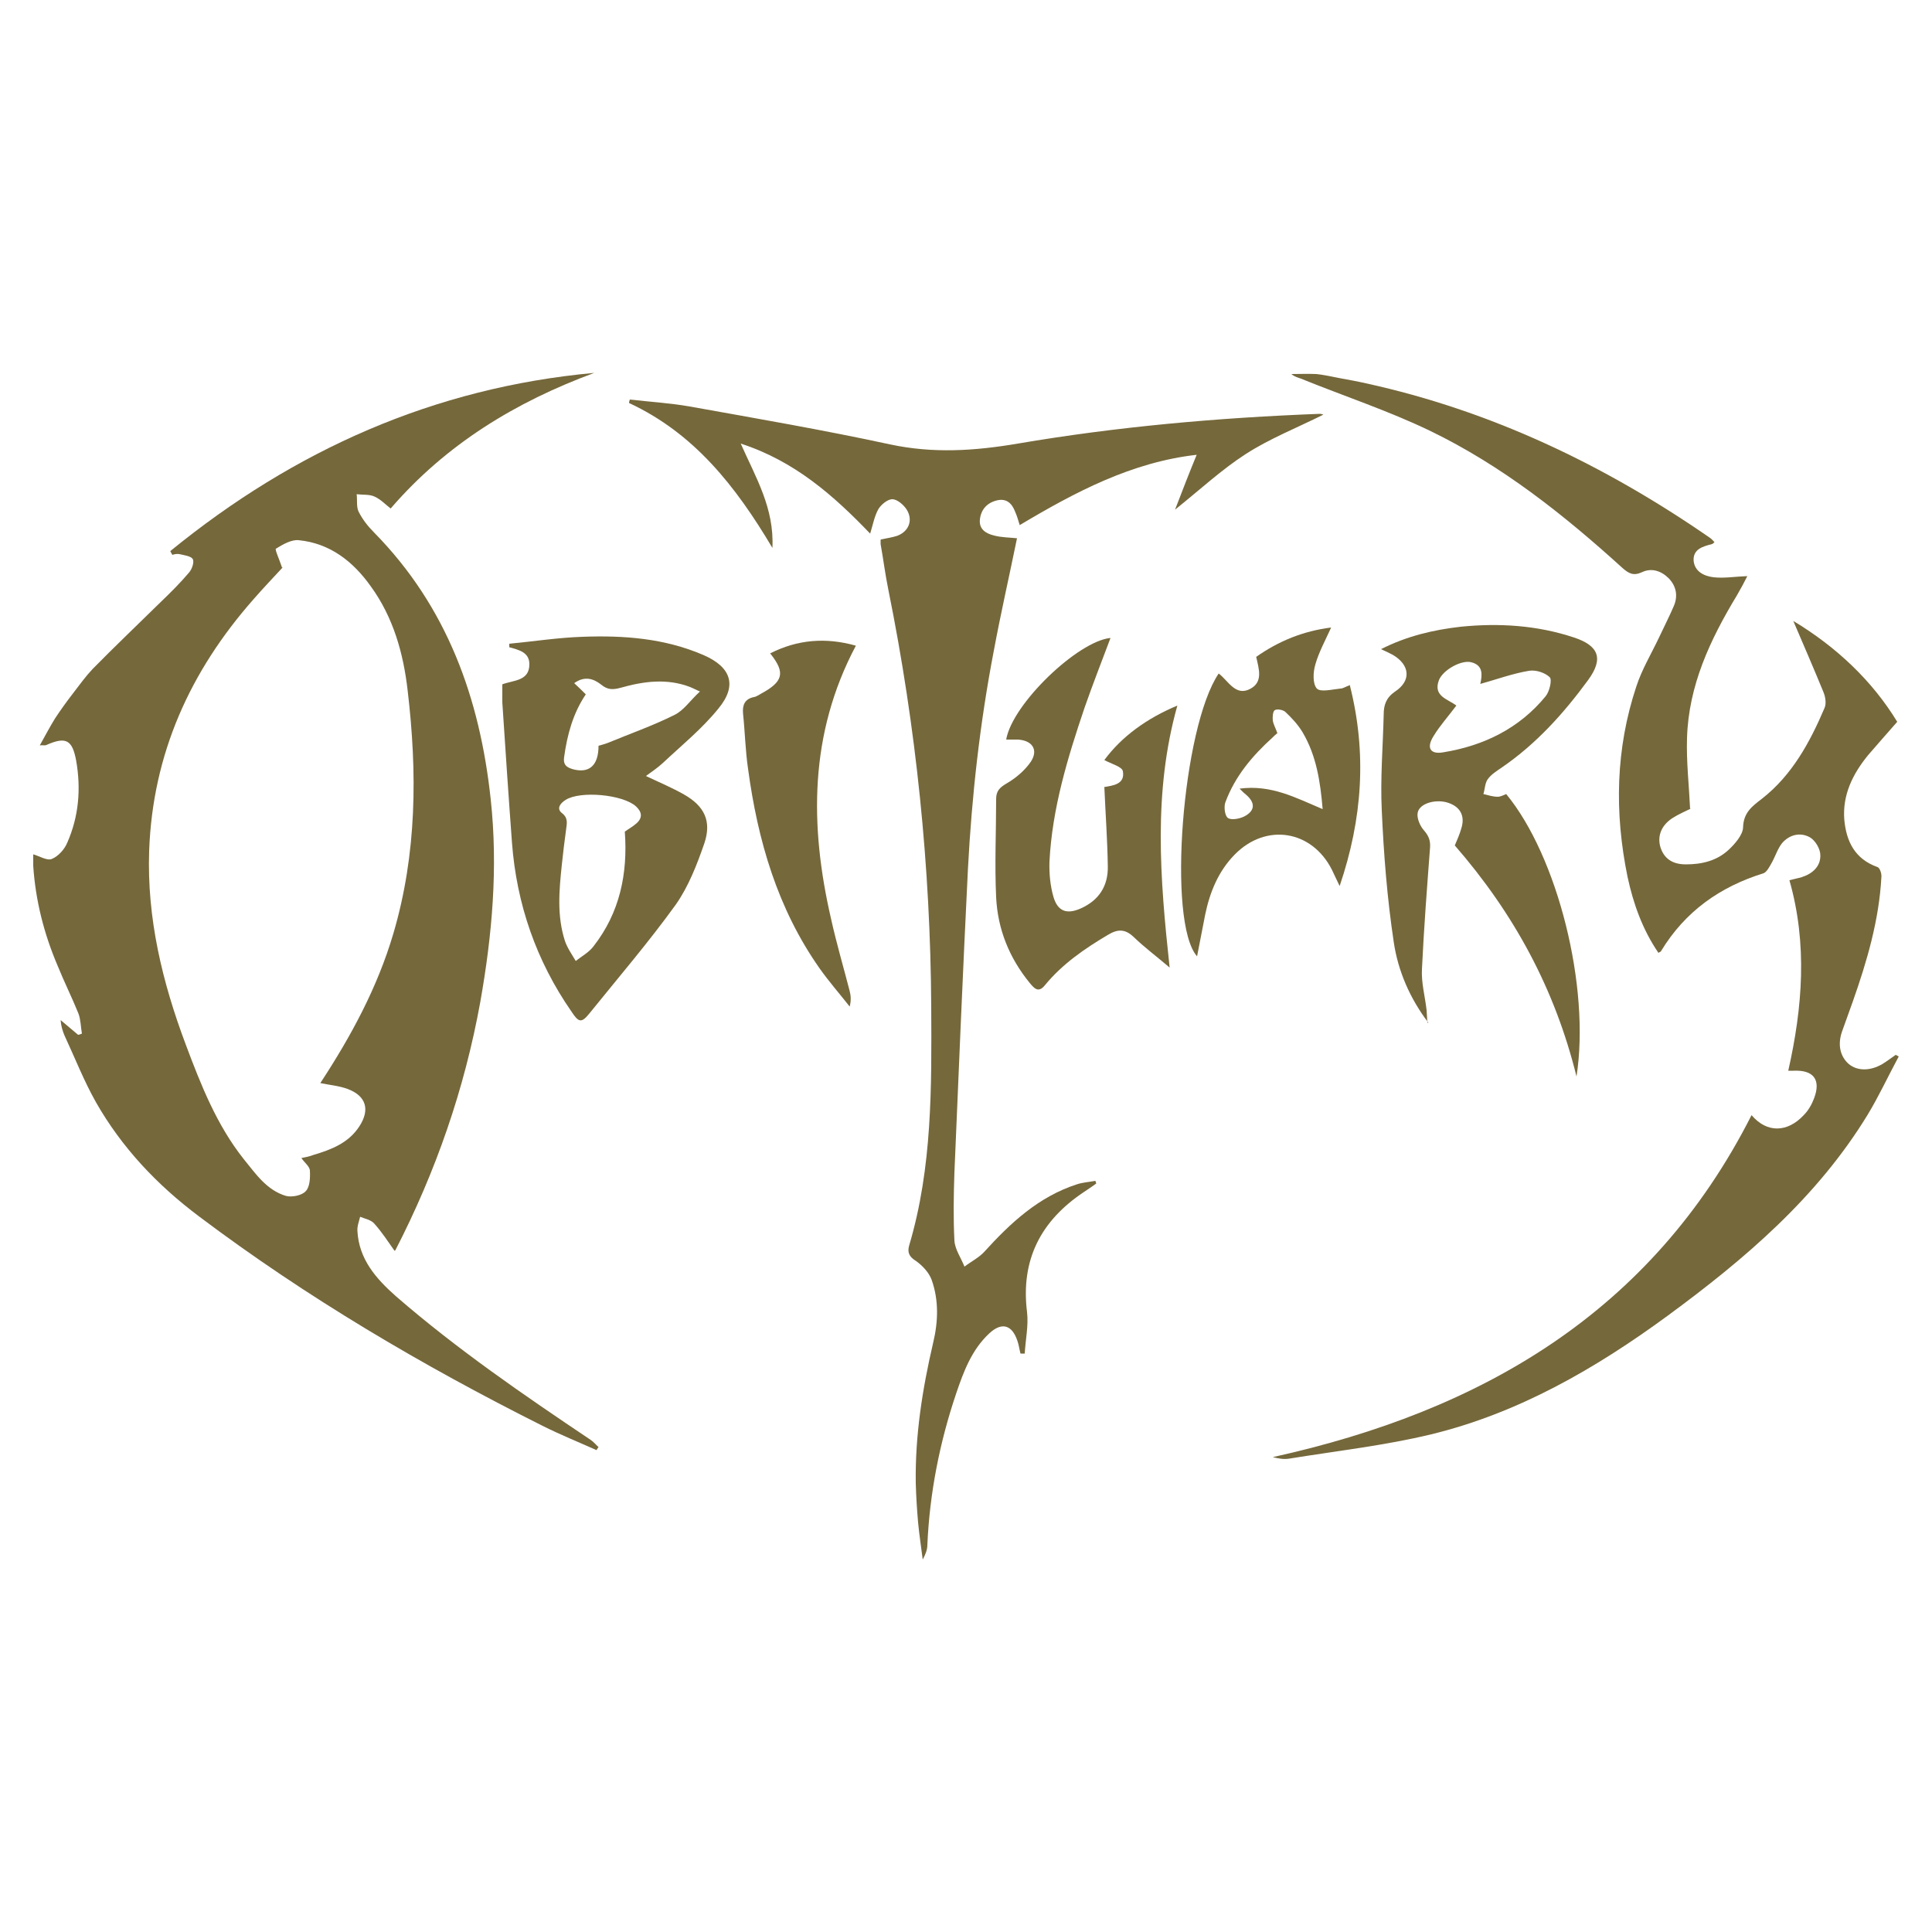 <?xml version="1.0" encoding="UTF-8"?>
<svg id="Calque_1" data-name="Calque 1" xmlns="http://www.w3.org/2000/svg" version="1.1" viewBox="0 0 500 500">
  <defs>
    <style>
      .cls-1 {
        fill: #75683b;
        stroke-width: 0px;
      }
    </style>
  </defs>
  <path class="cls-1" d="M44.1,142.6c32-26.1,68.2-42.3,109.7-46.1-20.3,7.5-38.3,18.4-52.7,35.1-1.3-1-2.6-2.4-4.2-3.1-1.3-.6-3-.4-4.6-.6.2,1.5-.1,3.3.5,4.5,1,2,2.4,3.8,4,5.4,18.9,19.2,27.4,42.9,30.2,69.1,1.9,17.6.4,34.9-2.7,52.4-4.1,22.6-11.5,43.9-22,64.3,0,0-.1,0-.2.1-1.7-2.4-3.3-4.9-5.3-7.1-.8-.9-2.4-1.2-3.6-1.7-.3,1.2-.8,2.5-.7,3.7.4,7.3,4.8,12.3,10,16.9,15.8,13.7,33,25.5,50.3,37.1.8.5,1.4,1.3,2.1,1.9-.2.3-.4.5-.5.8-4.7-2.1-9.4-4-14-6.3-31.1-15.6-61-33.2-88.9-54.2-10.8-8.1-20-17.8-26.7-29.6-3.1-5.5-5.4-11.4-8.1-17.2-.5-1.2-.9-2.4-1-4l4.5,3.8c.3,0,.7-.2,1-.3-.3-1.7-.3-3.6-.9-5.2-1.7-4.2-3.7-8.2-5.4-12.4-3.5-8.2-5.7-16.8-6.3-25.8,0-1.1,0-2.2,0-3,1.7.5,3.6,1.7,4.8,1.2,1.7-.7,3.3-2.5,4-4.2,3-6.8,3.6-14,2.3-21.3-1-5.4-2.7-6.2-7.7-4-.3.2-.8,0-1.7.1,1.4-2.5,2.6-4.8,3.9-6.9,1.5-2.3,3.1-4.5,4.8-6.7,1.6-2.1,3.2-4.3,5-6.2,5.8-5.9,11.8-11.6,17.7-17.4,2.5-2.4,5-4.9,7.2-7.5.8-.9,1.4-2.7,1-3.5-.5-.8-2.2-1-3.5-1.3-.6-.1-1.2,0-1.8.2-.2-.3-.3-.6-.5-.9ZM73.2,146.8c-2.2,2.4-5,5.3-7.6,8.3-16.4,18.6-26.1,40-27,65.1-.6,17.4,3.4,34,9.5,50.2,3.9,10.4,8,20.8,15,29.6,3.1,3.8,5.9,8,10.9,9.5,1.5.4,4.1-.1,5.1-1.2,1.1-1.1,1.2-3.5,1.1-5.3,0-1.1-1.4-2.1-2.2-3.3,1-.2,2.1-.4,3.1-.8,4.7-1.4,9.1-3.1,11.9-7.4,2.8-4.3,1.8-7.9-3.1-9.7-2.2-.8-4.6-1-7-1.5,8-12.2,14.8-24.8,18.9-38.7,6.1-20.7,6.2-41.7,3.7-62.9-1.1-9.6-3.7-18.9-9.5-26.9-4.6-6.5-10.6-11.2-18.7-12-1.9-.2-4.1,1.1-5.9,2.2-.3.2.9,2.8,1.6,4.9Z"/>
  <path class="cls-1" d="M437.7,209.2c-1.4.7-3.3,1.5-5,2.6-2.8,1.9-3.8,4.6-3,7.4.9,2.9,3,4.5,6.6,4.5,4.1,0,8-.9,11.1-3.8,1.6-1.5,3.6-3.8,3.7-5.7.1-3.9,2.3-5.5,4.9-7.5,7.8-6.1,12.4-14.6,16.2-23.5.5-1.2.2-2.9-.3-4.1-2.5-6.1-5.1-12.1-7.8-18.4,11.3,6.8,20.5,15.6,26.9,26.1-2.8,3.2-5.2,5.9-7.6,8.7-3.9,4.8-6.6,10.2-6.1,16.6.5,5.6,2.7,10.2,8.6,12.3.6.2,1.1,1.7,1,2.6-.6,11.1-3.7,21.7-7.4,32.2-.9,2.6-1.9,5.2-2.8,7.8-1.2,3.5-.4,6.5,1.8,8.4,2.2,1.8,5.5,1.8,8.6,0,1.2-.7,2.3-1.6,3.5-2.4.3.1.5.3.8.4-2.7,5-5.1,10.2-8,15-13.1,21.5-31.8,37.4-51.8,52.1-18.7,13.7-38.6,25.2-61.2,30.7-12,2.9-24.5,4.3-36.8,6.3-1.3.2-2.7,0-4.2-.4,53.9-11.9,98-37.4,123.9-88.5,4,4.7,9.3,4.5,13.5,0,1.2-1.2,2.1-2.8,2.7-4.4,1.8-4.8-.2-7.3-5.2-7.1-.4,0-.8,0-1.5,0,3.7-16.4,5-32.8.3-49.3,1.1-.3,2.2-.5,3.2-.8,2.8-.9,4.9-2.8,4.8-5.7,0-1.6-1.3-3.8-2.7-4.6-2.5-1.4-5.3-.7-7.2,1.5-1.2,1.5-1.8,3.6-2.8,5.3-.5.9-1.2,2.2-2,2.5-11.3,3.5-20.3,9.9-26.5,20.1,0,.2-.3.2-.7.5-4.1-6-6.5-12.7-8-19.7-3.4-16.6-3.1-33.1,2.3-49.3,1.4-4.3,3.8-8.3,5.8-12.5,1.3-2.8,2.7-5.5,3.9-8.3,1.1-2.6.6-5.1-1.3-7.1-2-2-4.5-2.8-7-1.6-2.2,1-3.4.3-5-1.1-15.2-13.8-31.2-26.5-49.8-35.5-10.8-5.2-22.3-9-33.4-13.5-.8-.3-1.7-.5-2.5-1.2,2.1,0,4.3-.1,6.4,0,2.1.2,4.2.7,6.3,1.1,2.2.4,4.4.8,6.6,1.3,32.4,7.1,61.7,21.1,88.9,39.9.5.3.9.8,1.3,1.2-.3.3-.4.4-.6.5-2.4.6-4.9,1.3-4.8,4.2.2,2.9,2.7,4.1,5.2,4.4,2.8.3,5.6-.2,8.7-.3-.8,1.6-1.7,3.3-2.7,5-6.9,11.4-12.5,23.3-12.9,36.9-.2,6,.5,12,.8,18.4Z"/>
  <path class="cls-1" d="M228,139.6c1.5-.3,2.8-.5,4.1-.9,3.1-1.1,4.3-4.1,2.5-6.9-.8-1.2-2.4-2.6-3.7-2.6-1.2,0-2.9,1.4-3.6,2.6-1,1.8-1.4,4-2.1,6.3-9.5-9.9-19.6-18.8-33.5-23.3,3.9,8.8,8.7,16.7,8.2,27-9.5-16-20.3-29.7-37.1-37.5,0-.3.1-.6.2-.9,5.2.6,10.4.9,15.5,1.8,17.3,3.1,34.7,6.1,51.8,9.8,11.2,2.4,21.9,1.7,33.1-.2,25.8-4.4,51.9-6.7,78.1-7.7.4,0,.7.1,1,.2-6.8,3.4-13.9,6.2-20.1,10.2-6.2,4-11.7,9.1-18.3,14.4,2-5.2,3.7-9.6,5.6-14.2-16.8,1.9-31.4,9.6-45.8,18.2-.4-1.3-.7-2.4-1.2-3.5-.8-2.1-2.2-3.5-4.7-2.9-2.5.6-4.1,2.3-4.4,4.9-.3,2.6,1.6,3.7,3.7,4.2,1.9.5,4,.5,5.9.7-2,9.8-4.2,19.4-6,29.1-3.6,18.7-5.7,37.5-6.7,56.5-1.3,26.2-2.4,52.4-3.5,78.6-.2,5.8-.3,11.7,0,17.5.1,2.3,1.7,4.5,2.6,6.8,1.7-1.3,3.7-2.3,5.1-3.8,6.8-7.5,14.1-14.3,24-17.5,1.5-.5,3.2-.6,4.8-.9,0,.2.2.5.2.7-1,.7-2.1,1.5-3.2,2.2-11.1,7.4-16.4,17.5-14.7,31.1.4,3.5-.4,7.1-.6,10.7-.4,0-.7,0-1.1,0-.3-1.1-.4-2.2-.8-3.3-1.4-4.2-4.1-4.9-7.3-1.9-4.5,4.2-6.6,9.8-8.5,15.4-4.3,12.7-6.9,25.8-7.5,39.3,0,1.3-.5,2.5-1.2,3.8-.4-3.2-.9-6.4-1.2-9.6-.3-3.4-.5-6.7-.6-10.1-.2-12.3,1.7-24.4,4.5-36.4,1.3-5.4,1.5-11-.4-16.3-.7-1.9-2.4-3.7-4.1-4.9-1.8-1.1-2.2-2.3-1.7-4,6-20.2,5.8-41,5.7-61.7-.2-36.3-3.9-72.4-11.1-108-.8-3.9-1.3-7.9-2-11.8,0-.3,0-.6,0-1.1Z"/>
  <path class="cls-1" d="M167.3,200.9c3.4,1.6,6.7,3,9.7,4.7,5.3,3,7.2,6.9,5.3,12.6-1.9,5.5-4.1,11.2-7.4,15.9-7,9.7-14.8,18.8-22.3,28.1-2.1,2.6-2.8,2.5-4.7-.4-9.1-13.1-14.2-27.8-15.4-43.7-.9-12.1-1.7-24.2-2.5-36.3,0-1.5,0-3.1,0-4.7,2.9-1.1,7-.8,7-5.2,0-3.1-2.7-3.7-5.2-4.4,0-.3,0-.6,0-.9,6.3-.6,12.7-1.6,19-1.8,10.7-.4,21.2.4,31.2,4.7,7.2,3.1,8.9,7.9,3.9,13.9-4.2,5.2-9.5,9.5-14.4,14.1-1.3,1.2-2.8,2.2-4.3,3.3ZM161.6,215.3c1.1-.8,2.2-1.4,3.1-2.2,1.7-1.5,1.4-3-.1-4.4-3.4-3.1-14.4-4.1-18.2-1.7-1.3.8-2.5,2.2-1,3.4,1.7,1.3,1.3,2.7,1.1,4.3-.4,3-.8,6.1-1.1,9.1-.7,6.6-1.3,13.2.8,19.7.6,1.8,1.8,3.5,2.8,5.2,1.5-1.2,3.4-2.2,4.6-3.8,6.8-8.7,8.9-18.8,8.1-29.7ZM181.2,179c-1.7-.8-2.1-1-2.6-1.2-6-2.3-12-1.5-18,.2-1.9.5-3.3.6-5-.8-1.9-1.5-4.2-2.4-7-.4,1.1,1,2,1.9,3,2.9-3.3,4.9-4.8,10.4-5.6,16.2-.3,1.9.5,2.6,2,3.1,4.4,1.3,6.9-.8,6.9-6,.7-.2,1.5-.4,2.3-.7,5.8-2.4,11.8-4.5,17.4-7.3,2.4-1.2,4-3.7,6.5-6Z"/>
  <path class="cls-1" d="M369.6,264.6c-4.7-6.2-7.8-13.3-8.9-20.8-1.7-11.3-2.6-22.7-3.1-34.1-.4-8.2.3-16.5.5-24.8,0-2.4.6-4.3,2.9-5.9,4.3-2.8,3.9-6.9-.5-9.5-.9-.5-1.8-.9-3.1-1.5,6.7-3.4,13.6-5,20.6-5.8,9.9-1,19.8-.4,29.4,2.8,6.3,2.1,7.7,5.4,3.6,11-6.3,8.6-13.4,16.5-22.3,22.6-1.3.9-2.8,1.8-3.7,3.1-.7,1-.7,2.5-1.1,3.8,1.2.3,2.5.7,3.7.7.7,0,1.5-.4,2.2-.7,13.3,16.1,21.8,49.9,18.2,73.1-5.6-22.7-16.2-42.2-31.5-59.8.5-1.2,1.3-2.9,1.8-4.8.8-3-.5-5.2-3.4-6.2-3.1-1.1-7.5,0-8,2.5-.3,1.4.6,3.5,1.7,4.7,1.2,1.4,1.6,2.6,1.5,4.3-.8,10.5-1.6,21-2.1,31.5-.2,3.5.8,7.1,1.2,10.6.1,1.1.1,2.2.2,3.3h0ZM376.9,182.6c-2,2.7-4.2,5.1-5.9,7.9-1.9,3-.9,4.8,2.5,4.2,10.5-1.7,19.7-6.2,26.5-14.5,1-1.2,1.7-4.2,1.1-4.9-1.2-1.2-3.6-2-5.4-1.7-4.2.7-8.3,2.2-12.6,3.4.5-2.3.8-4.8-2.3-5.6-2.5-.7-7.3,1.9-8.4,4.6-1.6,4.2,2.3,4.9,4.5,6.6Z"/>
  <path class="cls-1" d="M285.7,203.7c2.3-.4,5.5-.7,4.9-4.1-.2-1.2-3-1.9-4.8-2.9,4.5-6.1,11-10.8,18.9-14.1-6.3,22.4-4.5,44.7-2,67.8-3.4-2.9-6.5-5.2-9.3-7.9-2.2-2.1-4.1-2.1-6.6-.6-6.1,3.6-11.9,7.6-16.4,13.1-1.7,2.1-2.8.7-3.9-.6-5.3-6.5-8.3-13.9-8.7-22.2-.4-8.5,0-16.9,0-25.4,0-2.1.9-3,2.8-4.1,2.4-1.4,4.7-3.4,6.2-5.6,2-3.1.3-5.5-3.4-5.7-1,0-2,0-3,0,1.6-9.3,18.6-25.5,27-26.3-2.3,6.1-4.6,12-6.7,18-4.4,13-8.4,26.1-9.1,39.9-.1,3,.2,6.2,1,9,1.1,3.9,3.5,4.7,7.1,3.1,4.7-2.1,7.1-5.8,7-10.9-.1-6.8-.6-13.6-.9-20.6Z"/>
  <path class="cls-1" d="M349.3,177.2c4.5,17.7,3.3,34.7-2.6,52.1-.9-1.8-1.4-3-2-4.2-5.2-10.3-17.1-12.2-25.2-3.9-4.2,4.3-6.4,9.7-7.6,15.5-.7,3.6-1.4,7.1-2.1,10.8-7.8-8.8-3.8-59.4,5.6-73.2,2.5,1.9,4.4,6.1,8.3,3.9,3.2-1.8,2.1-5.1,1.4-8.2,5.8-4.1,12.2-6.7,19.4-7.6-1.5,3.3-3.2,6.4-4.1,9.6-.6,2-.7,5,.4,6.2,1,1,4,.2,6.1,0,.7,0,1.3-.5,2.5-.9ZM330.5,189.8c-.5.4-.8.7-1.1,1-5.3,4.8-9.8,10.1-12.3,16.9-.4,1.2-.1,3.5.7,4,.9.6,3,.2,4.2-.4,2.9-1.5,2.9-3.6.4-5.7-.4-.3-.8-.7-1.6-1.5,8.2-1.1,14.6,2.4,21.5,5.3-.6-7.1-1.6-13.8-5.2-19.9-1.2-2-2.8-3.7-4.5-5.3-.6-.5-2.1-.8-2.7-.4-.5.3-.6,1.8-.5,2.7.2,1.1.8,2.1,1.2,3.3Z"/>
  <path class="cls-1" d="M199.3,169.1c7.1-3.6,14.4-4.2,22.2-2-12.1,22.8-12,46.6-6.4,70.8,1.4,6.3,3.2,12.4,4.8,18.6.3,1.2.4,2.4,0,4-2.6-3.3-5.4-6.5-7.8-9.9-10.9-15.5-16-33.1-18.5-51.6-.7-4.7-.8-9.6-1.3-14.3-.2-2.2.4-3.8,2.8-4.3.7-.1,1.3-.6,1.9-.9,5.7-3.1,6.3-5.4,2.4-10.3Z"/>
  <path class="cls-1" d="M369.5,264.7c.2,0,.4.2.1,0,.1.3,0,0,0-.1,0,0,0,0,0,0Z"/>
</svg>
